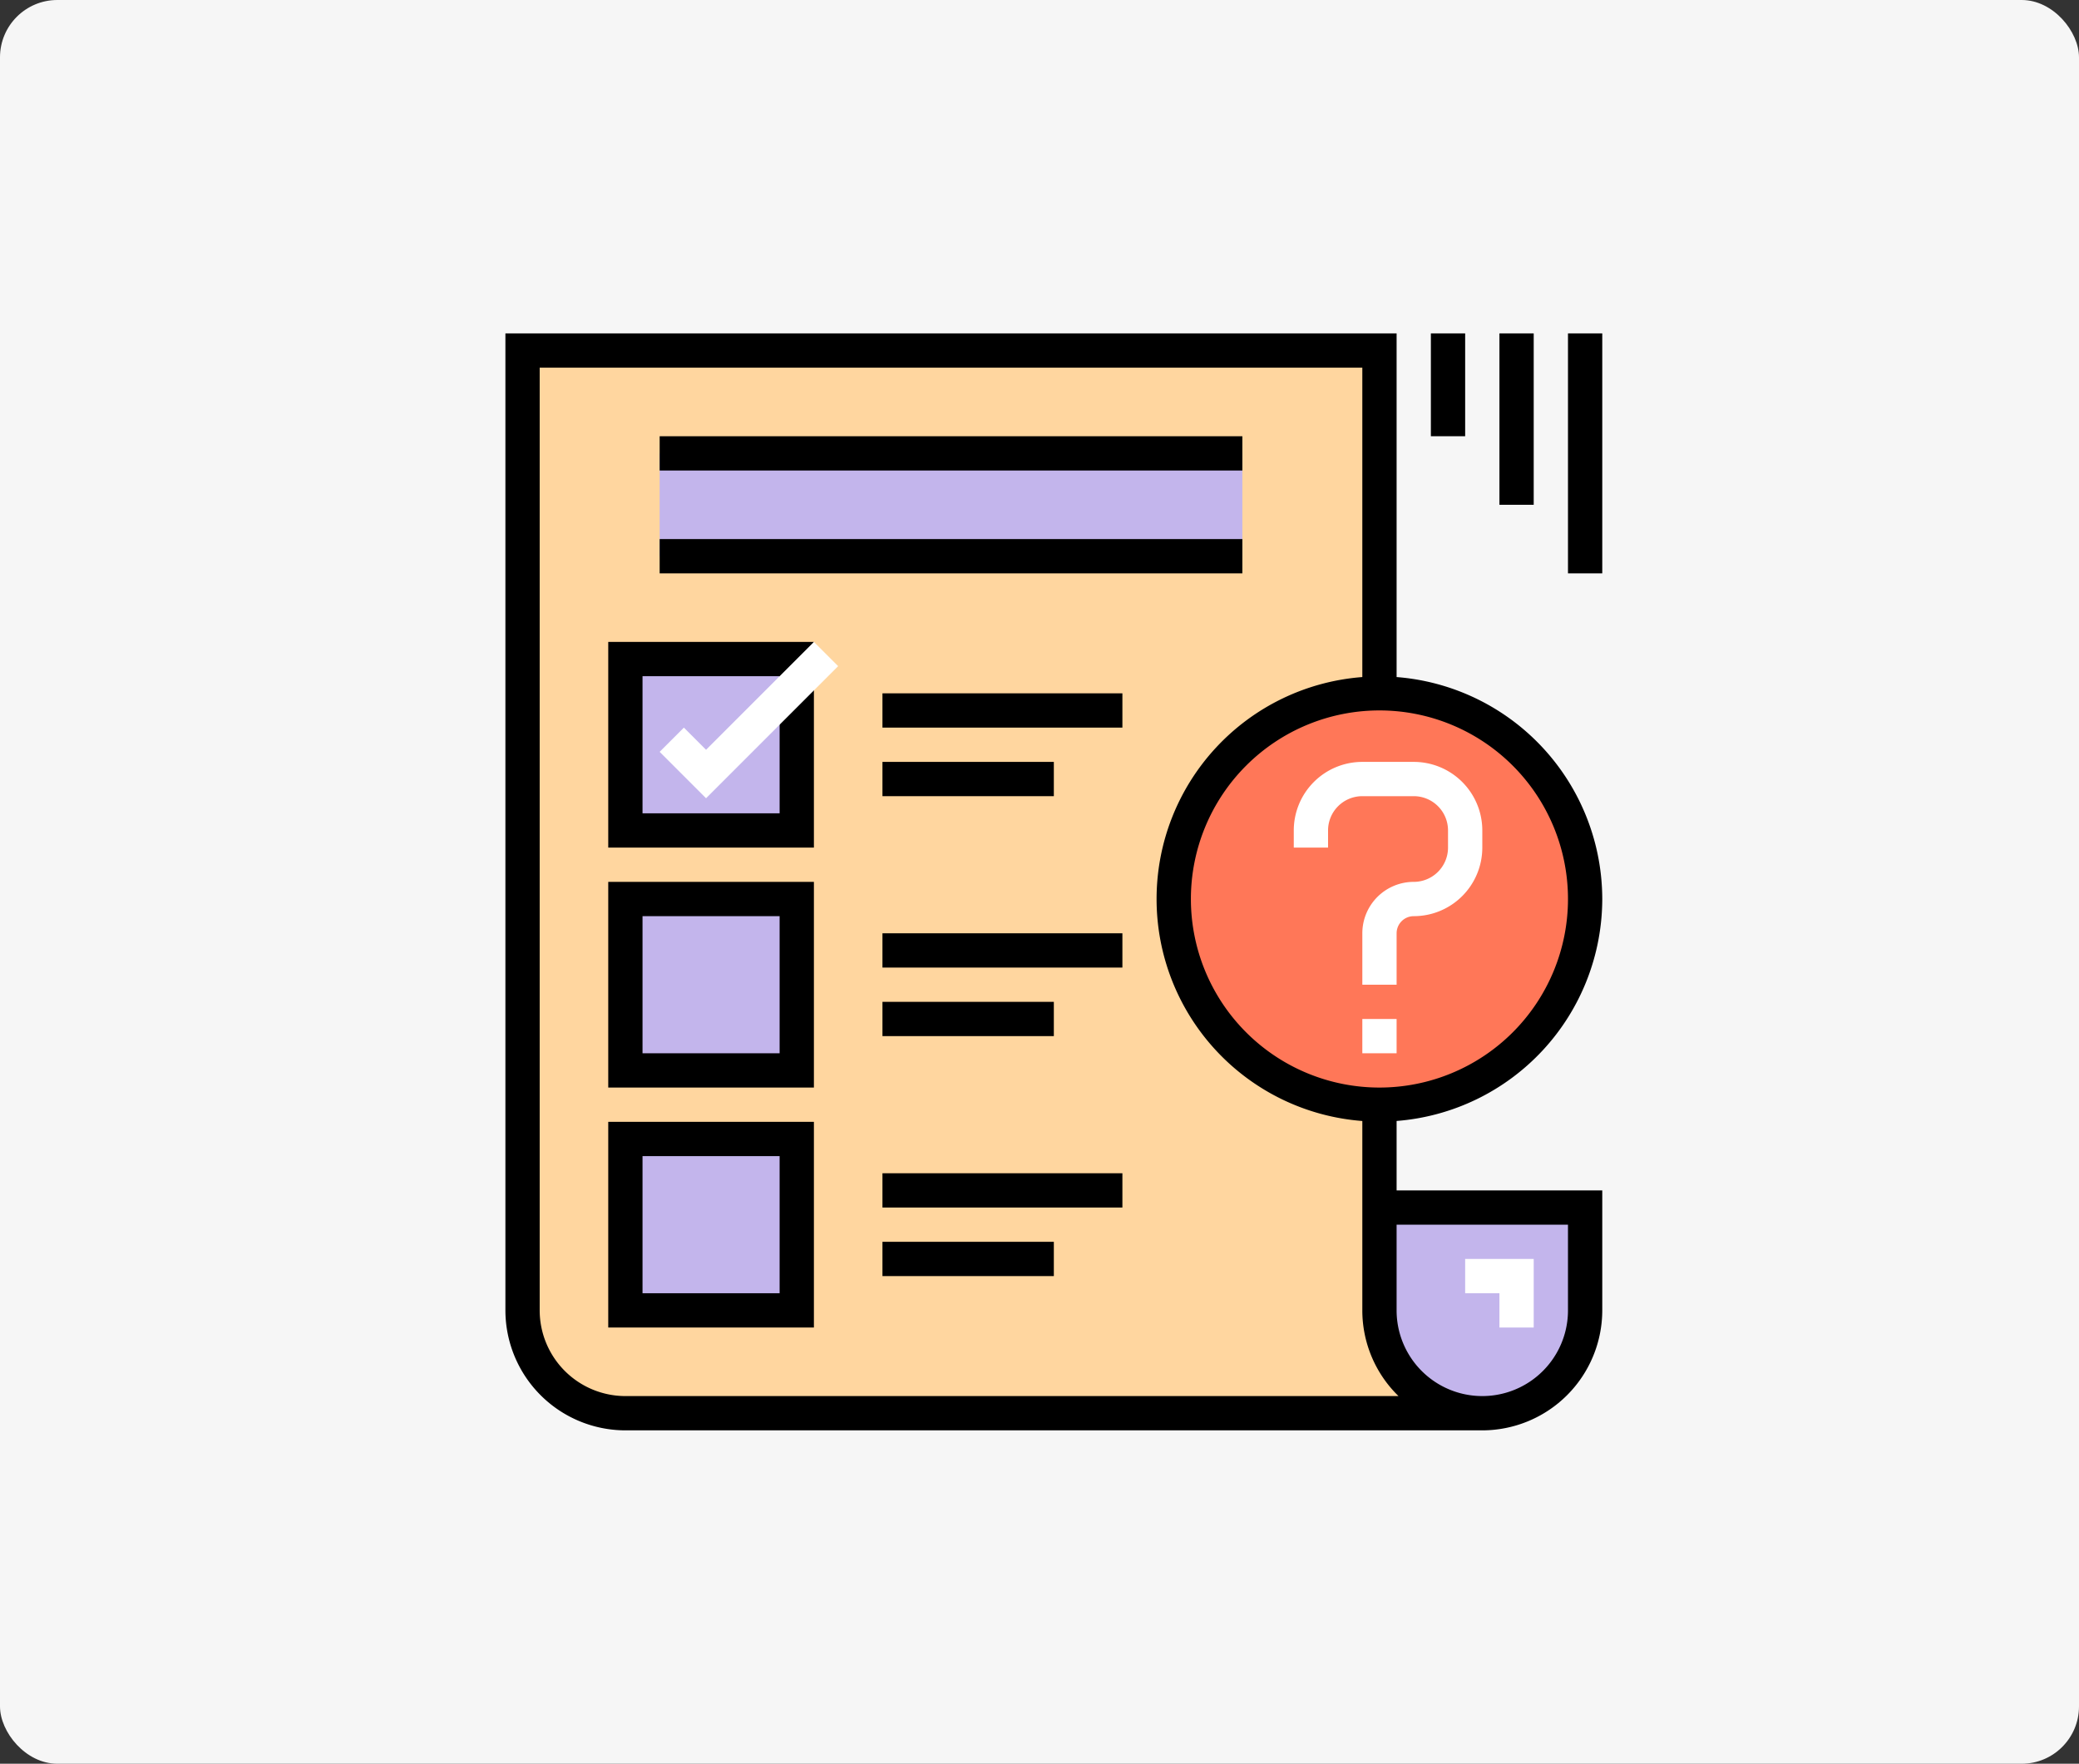 <svg xmlns="http://www.w3.org/2000/svg" width="290" height="246" viewBox="0 0 290 246">
  <rect x="0" y="0" width="290" height="246" fill="#333333" stroke="none"/>
  <g id="Grupo_145761" data-name="Grupo 145761" transform="translate(-181 -452.137)">
    <rect id="Rectángulo_5052" data-name="Rectángulo 5052" width="290" height="246" rx="8" transform="translate(181 452.137)" fill="#f6f6f6"/>
    <g id="questionnaire" transform="translate(251.5 498.637)">
      <path id="Trazado_147833" data-name="Trazado 147833" d="M408,408h28.688v14.344a14.344,14.344,0,0,1-14.344,14.344H408Zm0,0" transform="translate(-286.078 -286.078)" fill="#c3b5ec"/>
      <path id="Trazado_147834" data-name="Trazado 147834" d="M127.531,8H8V141.875a14.344,14.344,0,0,0,14.344,14.344H141.875a14.344,14.344,0,0,1-14.344-14.344Zm0,0" transform="translate(-5.609 -5.609)" fill="#ffd69f"/>
      <g id="Grupo_85232" data-name="Grupo 85232" transform="translate(16.734 16.734)">
        <path id="Trazado_147835" data-name="Trazado 147835" d="M369.375,196.688A28.688,28.688,0,1,1,340.688,168,28.687,28.687,0,0,1,369.375,196.688Zm0,0" transform="translate(-235.5 -134.531)" fill="#ff7758"/>
        <path id="Trazado_147836" data-name="Trazado 147836" d="M72,56h81.281V70.344H72Zm0,0" transform="translate(-67.219 -56)" fill="#c3b5ec"/>
        <path id="Trazado_147837" data-name="Trazado 147837" d="M56,152H79.906v23.906H56Zm0,0" transform="translate(-56 -123.312)" fill="#c3b5ec"/>
        <path id="Trazado_147838" data-name="Trazado 147838" d="M56,264H79.906v23.906H56Zm0,0" transform="translate(-56 -201.844)" fill="#c3b5ec"/>
        <path id="Trazado_147839" data-name="Trazado 147839" d="M56,376H79.906v23.906H56Zm0,0" transform="translate(-56 -280.375)" fill="#c3b5ec"/>
      </g>
      <path id="Trazado_147840" data-name="Trazado 147840" d="M382.344,231.078h-4.781v-7.172a7.172,7.172,0,0,1,7.172-7.172,4.781,4.781,0,0,0,4.781-4.781v-2.391a4.781,4.781,0,0,0-4.781-4.781h-7.172a4.781,4.781,0,0,0-4.781,4.781v2.391H368v-2.391A9.563,9.563,0,0,1,377.563,200h7.172a9.563,9.563,0,0,1,9.563,9.563v2.391a9.563,9.563,0,0,1-9.562,9.563,2.391,2.391,0,0,0-2.391,2.391Zm0,0" transform="translate(-258.031 -140.234)" fill="#fff"/>
      <path id="Trazado_147841" data-name="Trazado 147841" d="M400,320h4.781v4.781H400Zm0,0" transform="translate(-280.469 -224.375)" fill="#fff"/>
      <path id="Trazado_147843" data-name="Trazado 147843" d="M457.562,441.563h-4.781v-4.781H448V432h9.563Zm0,0" transform="translate(-314.125 -302.906)" fill="#fff"/>
      <path id="Trazado_147844" data-name="Trazado 147844" d="M153,78.891a31.1,31.1,0,0,0-28.687-30.957V0H0V136.266A16.753,16.753,0,0,0,16.734,153H136.266A16.753,16.753,0,0,0,153,136.266V119.531H124.313v-9.684A31.1,31.1,0,0,0,153,78.891ZM16.734,148.219A11.967,11.967,0,0,1,4.781,136.266V4.781h114.75V47.934a31.048,31.048,0,0,0,0,61.918v26.414a16.668,16.668,0,0,0,5.046,11.953Zm131.484-23.906v11.953a11.953,11.953,0,0,1-23.906,0V124.313Zm-26.3-19.125a26.3,26.3,0,1,1,26.3-26.3A26.3,26.3,0,0,1,121.922,105.188Zm0,0"/>
      <path id="Trazado_147845" data-name="Trazado 147845" d="M72,48h81.281v4.781H72Zm0,0" transform="translate(-50.484 -33.656)"/>
      <path id="Trazado_147846" data-name="Trazado 147846" d="M72,96h81.281v4.781H72Zm0,0" transform="translate(-50.484 -67.312)"/>
      <path id="Trazado_147847" data-name="Trazado 147847" d="M48,172.688H76.688V144H48Zm4.781-23.906H71.906v19.125H52.781Zm0,0" transform="translate(-33.656 -100.969)"/>
      <path id="Trazado_147848" data-name="Trazado 147848" d="M48,284.688H76.688V256H48Zm4.781-23.906H71.906v19.125H52.781Zm0,0" transform="translate(-33.656 -179.5)"/>
      <path id="Trazado_147849" data-name="Trazado 147849" d="M48,396.688H76.688V368H48Zm4.781-23.906H71.906v19.125H52.781Zm0,0" transform="translate(-33.656 -258.031)"/>
      <path id="Trazado_147850" data-name="Trazado 147850" d="M176,168h33.469v4.781H176Zm0,0" transform="translate(-123.406 -117.797)"/>
      <path id="Trazado_147851" data-name="Trazado 147851" d="M176,200h23.906v4.781H176Zm0,0" transform="translate(-123.406 -140.234)"/>
      <path id="Trazado_147852" data-name="Trazado 147852" d="M176,280h33.469v4.781H176Zm0,0" transform="translate(-123.406 -196.328)"/>
      <path id="Trazado_147853" data-name="Trazado 147853" d="M176,312h23.906v4.781H176Zm0,0" transform="translate(-123.406 -218.766)"/>
      <path id="Trazado_147854" data-name="Trazado 147854" d="M176,392h33.469v4.781H176Zm0,0" transform="translate(-123.406 -274.859)"/>
      <path id="Trazado_147855" data-name="Trazado 147855" d="M176,424h23.906v4.781H176Zm0,0" transform="translate(-123.406 -297.297)"/>
      <path id="Trazado_147856" data-name="Trazado 147856" d="M496,0h4.781V33.469H496Zm0,0" transform="translate(-347.781)"/>
      <path id="Trazado_147857" data-name="Trazado 147857" d="M464,0h4.781V23.906H464Zm0,0" transform="translate(-325.344)"/>
      <path id="Trazado_147858" data-name="Trazado 147858" d="M432,0h4.781V14.344H432Zm0,0" transform="translate(-302.906)"/>
      <path id="Trazado_147859" data-name="Trazado 147859" d="M80.815,160.149l-6.472-6.471,3.381-3.38,3.091,3.091,15.044-15.044,3.381,3.38Zm0,0" transform="translate(-52.828 -95.313)" fill="#fff"/>
    </g>
  </g>
</svg>
